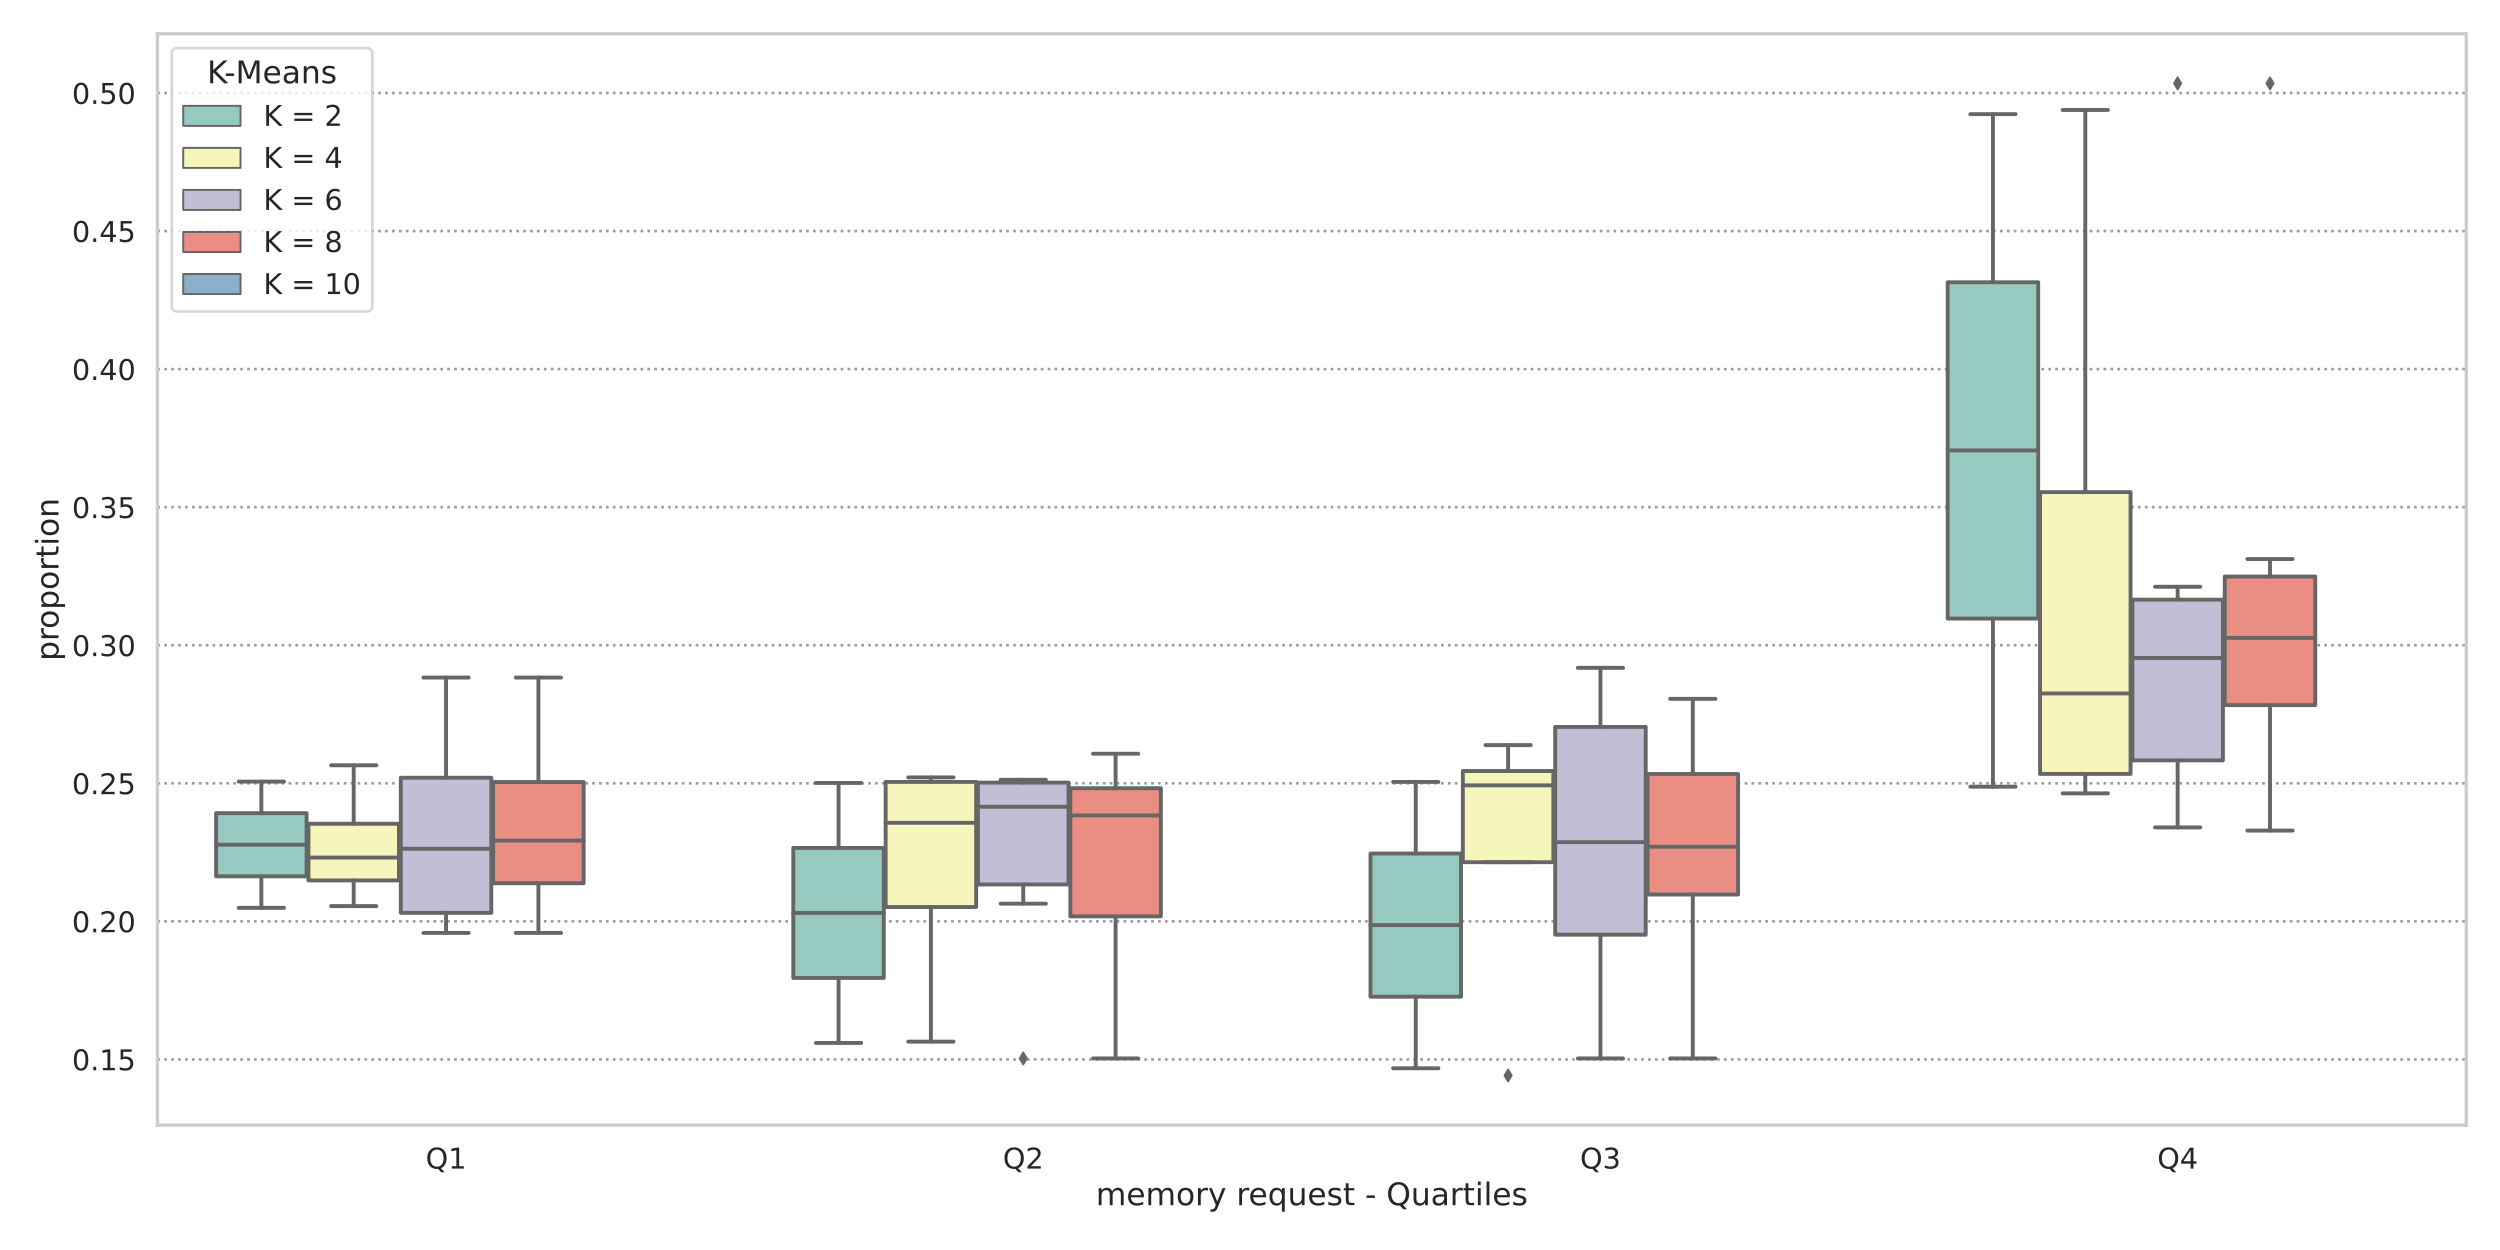 <?xml version="1.0" encoding="utf-8" standalone="no"?>
<!DOCTYPE svg PUBLIC "-//W3C//DTD SVG 1.1//EN"
  "http://www.w3.org/Graphics/SVG/1.1/DTD/svg11.dtd">
<!-- Created with matplotlib (https://matplotlib.org/) -->
<svg height="720pt" version="1.1" viewBox="0 0 1440 720" width="1440pt" xmlns="http://www.w3.org/2000/svg" xmlns:xlink="http://www.w3.org/1999/xlink">
 <defs>
  <style type="text/css">*{stroke-linecap:butt;stroke-linejoin:round;}</style>
 </defs>
 <g id="figure_1">
  <g id="patch_1">
   <path d="M 0 720 
L 1440 720 
L 1440 0 
L 0 0 
z
" style="fill:#ffffff;"/>
  </g>
  <g id="axes_1">
   <g id="patch_2">
    <path d="M 90.69 648.06 
L 1420.56 648.06 
L 1420.56 19.44 
L 90.69 19.44 
z
" style="fill:#ffffff;"/>
   </g>
   <g id="matplotlib.axis_1">
    <g id="xtick_1">
     <g id="text_1">
      <!-- Q1 -->
      <g style="fill:#262626;" transform="translate(245.18 673.097)scale(0.165 -0.165)">
       <defs>
        <path d="M 39.406 66.219 
Q 28.656 66.219 22.328 58.203 
Q 16.016 50.203 16.016 36.375 
Q 16.016 22.609 22.328 14.594 
Q 28.656 6.594 39.406 6.594 
Q 50.141 6.594 56.422 14.594 
Q 62.703 22.609 62.703 36.375 
Q 62.703 50.203 56.422 58.203 
Q 50.141 66.219 39.406 66.219 
z
M 53.219 1.312 
L 66.219 -12.891 
L 54.297 -12.891 
L 43.5 -1.219 
Q 41.891 -1.312 41.031 -1.359 
Q 40.188 -1.422 39.406 -1.422 
Q 24.031 -1.422 14.812 8.859 
Q 5.609 19.141 5.609 36.375 
Q 5.609 53.656 14.812 63.938 
Q 24.031 74.219 39.406 74.219 
Q 54.734 74.219 63.906 63.938 
Q 73.094 53.656 73.094 36.375 
Q 73.094 23.688 67.984 14.641 
Q 62.891 5.609 53.219 1.312 
z
" id="DejaVuSans-81"/>
        <path d="M 12.406 8.297 
L 28.516 8.297 
L 28.516 63.922 
L 10.984 60.406 
L 10.984 69.391 
L 28.422 72.906 
L 38.281 72.906 
L 38.281 8.297 
L 54.391 8.297 
L 54.391 0 
L 12.406 0 
z
" id="DejaVuSans-49"/>
       </defs>
       <use xlink:href="#DejaVuSans-81"/>
       <use x="78.711" xlink:href="#DejaVuSans-49"/>
      </g>
     </g>
    </g>
    <g id="xtick_2">
     <g id="text_2">
      <!-- Q2 -->
      <g style="fill:#262626;" transform="translate(577.648 673.097)scale(0.165 -0.165)">
       <defs>
        <path d="M 19.188 8.297 
L 53.609 8.297 
L 53.609 0 
L 7.328 0 
L 7.328 8.297 
Q 12.938 14.109 22.625 23.891 
Q 32.328 33.688 34.812 36.531 
Q 39.547 41.844 41.422 45.531 
Q 43.312 49.219 43.312 52.781 
Q 43.312 58.594 39.234 62.25 
Q 35.156 65.922 28.609 65.922 
Q 23.969 65.922 18.812 64.312 
Q 13.672 62.703 7.812 59.422 
L 7.812 69.391 
Q 13.766 71.781 18.938 73 
Q 24.125 74.219 28.422 74.219 
Q 39.75 74.219 46.484 68.547 
Q 53.219 62.891 53.219 53.422 
Q 53.219 48.922 51.531 44.891 
Q 49.859 40.875 45.406 35.406 
Q 44.188 33.984 37.641 27.219 
Q 31.109 20.453 19.188 8.297 
z
" id="DejaVuSans-50"/>
       </defs>
       <use xlink:href="#DejaVuSans-81"/>
       <use x="78.711" xlink:href="#DejaVuSans-50"/>
      </g>
     </g>
    </g>
    <g id="xtick_3">
     <g id="text_3">
      <!-- Q3 -->
      <g style="fill:#262626;" transform="translate(910.115 673.097)scale(0.165 -0.165)">
       <defs>
        <path d="M 40.578 39.312 
Q 47.656 37.797 51.625 33 
Q 55.609 28.219 55.609 21.188 
Q 55.609 10.406 48.188 4.484 
Q 40.766 -1.422 27.094 -1.422 
Q 22.516 -1.422 17.656 -0.516 
Q 12.797 0.391 7.625 2.203 
L 7.625 11.719 
Q 11.719 9.328 16.594 8.109 
Q 21.484 6.891 26.812 6.891 
Q 36.078 6.891 40.938 10.547 
Q 45.797 14.203 45.797 21.188 
Q 45.797 27.641 41.281 31.266 
Q 36.766 34.906 28.719 34.906 
L 20.219 34.906 
L 20.219 43.016 
L 29.109 43.016 
Q 36.375 43.016 40.234 45.922 
Q 44.094 48.828 44.094 54.297 
Q 44.094 59.906 40.109 62.906 
Q 36.141 65.922 28.719 65.922 
Q 24.656 65.922 20.016 65.031 
Q 15.375 64.156 9.812 62.312 
L 9.812 71.094 
Q 15.438 72.656 20.344 73.438 
Q 25.25 74.219 29.594 74.219 
Q 40.828 74.219 47.359 69.109 
Q 53.906 64.016 53.906 55.328 
Q 53.906 49.266 50.438 45.094 
Q 46.969 40.922 40.578 39.312 
z
" id="DejaVuSans-51"/>
       </defs>
       <use xlink:href="#DejaVuSans-81"/>
       <use x="78.711" xlink:href="#DejaVuSans-51"/>
      </g>
     </g>
    </g>
    <g id="xtick_4">
     <g id="text_4">
      <!-- Q4 -->
      <g style="fill:#262626;" transform="translate(1242.583 673.097)scale(0.165 -0.165)">
       <defs>
        <path d="M 37.797 64.312 
L 12.891 25.391 
L 37.797 25.391 
z
M 35.203 72.906 
L 47.609 72.906 
L 47.609 25.391 
L 58.016 25.391 
L 58.016 17.188 
L 47.609 17.188 
L 47.609 0 
L 37.797 0 
L 37.797 17.188 
L 4.891 17.188 
L 4.891 26.703 
z
" id="DejaVuSans-52"/>
       </defs>
       <use xlink:href="#DejaVuSans-81"/>
       <use x="78.711" xlink:href="#DejaVuSans-52"/>
      </g>
     </g>
    </g>
    <g id="text_5">
     <!-- memory request - Quartiles -->
     <g style="fill:#262626;" transform="translate(631.227 694.206)scale(0.18 -0.18)">
      <defs>
       <path d="M 52 44.188 
Q 55.375 50.25 60.062 53.125 
Q 64.75 56 71.094 56 
Q 79.641 56 84.281 50.016 
Q 88.922 44.047 88.922 33.016 
L 88.922 0 
L 79.891 0 
L 79.891 32.719 
Q 79.891 40.578 77.094 44.375 
Q 74.312 48.188 68.609 48.188 
Q 61.625 48.188 57.562 43.547 
Q 53.516 38.922 53.516 30.906 
L 53.516 0 
L 44.484 0 
L 44.484 32.719 
Q 44.484 40.625 41.703 44.406 
Q 38.922 48.188 33.109 48.188 
Q 26.219 48.188 22.156 43.531 
Q 18.109 38.875 18.109 30.906 
L 18.109 0 
L 9.078 0 
L 9.078 54.688 
L 18.109 54.688 
L 18.109 46.188 
Q 21.188 51.219 25.484 53.609 
Q 29.781 56 35.688 56 
Q 41.656 56 45.828 52.969 
Q 50 49.953 52 44.188 
z
" id="DejaVuSans-109"/>
       <path d="M 56.203 29.594 
L 56.203 25.203 
L 14.891 25.203 
Q 15.484 15.922 20.484 11.062 
Q 25.484 6.203 34.422 6.203 
Q 39.594 6.203 44.453 7.469 
Q 49.312 8.734 54.109 11.281 
L 54.109 2.781 
Q 49.266 0.734 44.188 -0.344 
Q 39.109 -1.422 33.891 -1.422 
Q 20.797 -1.422 13.156 6.188 
Q 5.516 13.812 5.516 26.812 
Q 5.516 40.234 12.766 48.109 
Q 20.016 56 32.328 56 
Q 43.359 56 49.781 48.891 
Q 56.203 41.797 56.203 29.594 
z
M 47.219 32.234 
Q 47.125 39.594 43.094 43.984 
Q 39.062 48.391 32.422 48.391 
Q 24.906 48.391 20.391 44.141 
Q 15.875 39.891 15.188 32.172 
z
" id="DejaVuSans-101"/>
       <path d="M 30.609 48.391 
Q 23.391 48.391 19.188 42.75 
Q 14.984 37.109 14.984 27.297 
Q 14.984 17.484 19.156 11.844 
Q 23.344 6.203 30.609 6.203 
Q 37.797 6.203 41.984 11.859 
Q 46.188 17.531 46.188 27.297 
Q 46.188 37.016 41.984 42.703 
Q 37.797 48.391 30.609 48.391 
z
M 30.609 56 
Q 42.328 56 49.016 48.375 
Q 55.719 40.766 55.719 27.297 
Q 55.719 13.875 49.016 6.219 
Q 42.328 -1.422 30.609 -1.422 
Q 18.844 -1.422 12.172 6.219 
Q 5.516 13.875 5.516 27.297 
Q 5.516 40.766 12.172 48.375 
Q 18.844 56 30.609 56 
z
" id="DejaVuSans-111"/>
       <path d="M 41.109 46.297 
Q 39.594 47.172 37.812 47.578 
Q 36.031 48 33.891 48 
Q 26.266 48 22.188 43.047 
Q 18.109 38.094 18.109 28.812 
L 18.109 0 
L 9.078 0 
L 9.078 54.688 
L 18.109 54.688 
L 18.109 46.188 
Q 20.953 51.172 25.484 53.578 
Q 30.031 56 36.531 56 
Q 37.453 56 38.578 55.875 
Q 39.703 55.766 41.062 55.516 
z
" id="DejaVuSans-114"/>
       <path d="M 32.172 -5.078 
Q 28.375 -14.844 24.75 -17.812 
Q 21.141 -20.797 15.094 -20.797 
L 7.906 -20.797 
L 7.906 -13.281 
L 13.188 -13.281 
Q 16.891 -13.281 18.938 -11.516 
Q 21 -9.766 23.484 -3.219 
L 25.094 0.875 
L 2.984 54.688 
L 12.5 54.688 
L 29.594 11.922 
L 46.688 54.688 
L 56.203 54.688 
z
" id="DejaVuSans-121"/>
       <path id="DejaVuSans-32"/>
       <path d="M 14.797 27.297 
Q 14.797 17.391 18.875 11.75 
Q 22.953 6.109 30.078 6.109 
Q 37.203 6.109 41.297 11.75 
Q 45.406 17.391 45.406 27.297 
Q 45.406 37.203 41.297 42.844 
Q 37.203 48.484 30.078 48.484 
Q 22.953 48.484 18.875 42.844 
Q 14.797 37.203 14.797 27.297 
z
M 45.406 8.203 
Q 42.578 3.328 38.25 0.953 
Q 33.938 -1.422 27.875 -1.422 
Q 17.969 -1.422 11.734 6.484 
Q 5.516 14.406 5.516 27.297 
Q 5.516 40.188 11.734 48.094 
Q 17.969 56 27.875 56 
Q 33.938 56 38.25 53.625 
Q 42.578 51.266 45.406 46.391 
L 45.406 54.688 
L 54.391 54.688 
L 54.391 -20.797 
L 45.406 -20.797 
z
" id="DejaVuSans-113"/>
       <path d="M 8.5 21.578 
L 8.5 54.688 
L 17.484 54.688 
L 17.484 21.922 
Q 17.484 14.156 20.5 10.266 
Q 23.531 6.391 29.594 6.391 
Q 36.859 6.391 41.078 11.031 
Q 45.312 15.672 45.312 23.688 
L 45.312 54.688 
L 54.297 54.688 
L 54.297 0 
L 45.312 0 
L 45.312 8.406 
Q 42.047 3.422 37.719 1 
Q 33.406 -1.422 27.688 -1.422 
Q 18.266 -1.422 13.375 4.438 
Q 8.5 10.297 8.5 21.578 
z
M 31.109 56 
z
" id="DejaVuSans-117"/>
       <path d="M 44.281 53.078 
L 44.281 44.578 
Q 40.484 46.531 36.375 47.5 
Q 32.281 48.484 27.875 48.484 
Q 21.188 48.484 17.844 46.438 
Q 14.5 44.391 14.5 40.281 
Q 14.5 37.156 16.891 35.375 
Q 19.281 33.594 26.516 31.984 
L 29.594 31.297 
Q 39.156 29.25 43.188 25.516 
Q 47.219 21.781 47.219 15.094 
Q 47.219 7.469 41.188 3.016 
Q 35.156 -1.422 24.609 -1.422 
Q 20.219 -1.422 15.453 -0.562 
Q 10.688 0.297 5.422 2 
L 5.422 11.281 
Q 10.406 8.688 15.234 7.391 
Q 20.062 6.109 24.812 6.109 
Q 31.156 6.109 34.562 8.281 
Q 37.984 10.453 37.984 14.406 
Q 37.984 18.062 35.516 20.016 
Q 33.062 21.969 24.703 23.781 
L 21.578 24.516 
Q 13.234 26.266 9.516 29.906 
Q 5.812 33.547 5.812 39.891 
Q 5.812 47.609 11.281 51.797 
Q 16.75 56 26.812 56 
Q 31.781 56 36.172 55.266 
Q 40.578 54.547 44.281 53.078 
z
" id="DejaVuSans-115"/>
       <path d="M 18.312 70.219 
L 18.312 54.688 
L 36.812 54.688 
L 36.812 47.703 
L 18.312 47.703 
L 18.312 18.016 
Q 18.312 11.328 20.141 9.422 
Q 21.969 7.516 27.594 7.516 
L 36.812 7.516 
L 36.812 0 
L 27.594 0 
Q 17.188 0 13.234 3.875 
Q 9.281 7.766 9.281 18.016 
L 9.281 47.703 
L 2.688 47.703 
L 2.688 54.688 
L 9.281 54.688 
L 9.281 70.219 
z
" id="DejaVuSans-116"/>
       <path d="M 4.891 31.391 
L 31.203 31.391 
L 31.203 23.391 
L 4.891 23.391 
z
" id="DejaVuSans-45"/>
       <path d="M 34.281 27.484 
Q 23.391 27.484 19.188 25 
Q 14.984 22.516 14.984 16.5 
Q 14.984 11.719 18.141 8.906 
Q 21.297 6.109 26.703 6.109 
Q 34.188 6.109 38.703 11.406 
Q 43.219 16.703 43.219 25.484 
L 43.219 27.484 
z
M 52.203 31.203 
L 52.203 0 
L 43.219 0 
L 43.219 8.297 
Q 40.141 3.328 35.547 0.953 
Q 30.953 -1.422 24.312 -1.422 
Q 15.922 -1.422 10.953 3.297 
Q 6 8.016 6 15.922 
Q 6 25.141 12.172 29.828 
Q 18.359 34.516 30.609 34.516 
L 43.219 34.516 
L 43.219 35.406 
Q 43.219 41.609 39.141 45 
Q 35.062 48.391 27.688 48.391 
Q 23 48.391 18.547 47.266 
Q 14.109 46.141 10.016 43.891 
L 10.016 52.203 
Q 14.938 54.109 19.578 55.047 
Q 24.219 56 28.609 56 
Q 40.484 56 46.344 49.844 
Q 52.203 43.703 52.203 31.203 
z
" id="DejaVuSans-97"/>
       <path d="M 9.422 54.688 
L 18.406 54.688 
L 18.406 0 
L 9.422 0 
z
M 9.422 75.984 
L 18.406 75.984 
L 18.406 64.594 
L 9.422 64.594 
z
" id="DejaVuSans-105"/>
       <path d="M 9.422 75.984 
L 18.406 75.984 
L 18.406 0 
L 9.422 0 
z
" id="DejaVuSans-108"/>
      </defs>
      <use xlink:href="#DejaVuSans-109"/>
      <use x="97.412" xlink:href="#DejaVuSans-101"/>
      <use x="158.936" xlink:href="#DejaVuSans-109"/>
      <use x="256.348" xlink:href="#DejaVuSans-111"/>
      <use x="317.529" xlink:href="#DejaVuSans-114"/>
      <use x="358.643" xlink:href="#DejaVuSans-121"/>
      <use x="417.822" xlink:href="#DejaVuSans-32"/>
      <use x="449.609" xlink:href="#DejaVuSans-114"/>
      <use x="488.473" xlink:href="#DejaVuSans-101"/>
      <use x="549.996" xlink:href="#DejaVuSans-113"/>
      <use x="613.473" xlink:href="#DejaVuSans-117"/>
      <use x="676.852" xlink:href="#DejaVuSans-101"/>
      <use x="738.375" xlink:href="#DejaVuSans-115"/>
      <use x="790.475" xlink:href="#DejaVuSans-116"/>
      <use x="829.684" xlink:href="#DejaVuSans-32"/>
      <use x="861.471" xlink:href="#DejaVuSans-45"/>
      <use x="897.555" xlink:href="#DejaVuSans-32"/>
      <use x="929.342" xlink:href="#DejaVuSans-81"/>
      <use x="1008.053" xlink:href="#DejaVuSans-117"/>
      <use x="1071.432" xlink:href="#DejaVuSans-97"/>
      <use x="1132.711" xlink:href="#DejaVuSans-114"/>
      <use x="1173.824" xlink:href="#DejaVuSans-116"/>
      <use x="1213.033" xlink:href="#DejaVuSans-105"/>
      <use x="1240.816" xlink:href="#DejaVuSans-108"/>
      <use x="1268.6" xlink:href="#DejaVuSans-101"/>
      <use x="1330.123" xlink:href="#DejaVuSans-115"/>
     </g>
    </g>
   </g>
   <g id="matplotlib.axis_2">
    <g id="ytick_1">
     <g id="line2d_1">
      <path clip-path="url(#pb879db32f0)" d="M 90.69 610.217 
L 1420.56 610.217 
" style="fill:none;stroke:#999999;stroke-dasharray:1.5,2.475;stroke-dashoffset:0;stroke-width:1.5;"/>
     </g>
     <g id="text_6">
      <!-- 0.15 -->
      <g style="fill:#262626;" transform="translate(41.452 616.486)scale(0.165 -0.165)">
       <defs>
        <path d="M 31.781 66.406 
Q 24.172 66.406 20.328 58.906 
Q 16.5 51.422 16.5 36.375 
Q 16.5 21.391 20.328 13.891 
Q 24.172 6.391 31.781 6.391 
Q 39.453 6.391 43.281 13.891 
Q 47.125 21.391 47.125 36.375 
Q 47.125 51.422 43.281 58.906 
Q 39.453 66.406 31.781 66.406 
z
M 31.781 74.219 
Q 44.047 74.219 50.516 64.516 
Q 56.984 54.828 56.984 36.375 
Q 56.984 17.969 50.516 8.266 
Q 44.047 -1.422 31.781 -1.422 
Q 19.531 -1.422 13.062 8.266 
Q 6.594 17.969 6.594 36.375 
Q 6.594 54.828 13.062 64.516 
Q 19.531 74.219 31.781 74.219 
z
" id="DejaVuSans-48"/>
        <path d="M 10.688 12.406 
L 21 12.406 
L 21 0 
L 10.688 0 
z
" id="DejaVuSans-46"/>
        <path d="M 10.797 72.906 
L 49.516 72.906 
L 49.516 64.594 
L 19.828 64.594 
L 19.828 46.734 
Q 21.969 47.469 24.109 47.828 
Q 26.266 48.188 28.422 48.188 
Q 40.625 48.188 47.75 41.5 
Q 54.891 34.812 54.891 23.391 
Q 54.891 11.625 47.562 5.094 
Q 40.234 -1.422 26.906 -1.422 
Q 22.312 -1.422 17.547 -0.641 
Q 12.797 0.141 7.719 1.703 
L 7.719 11.625 
Q 12.109 9.234 16.797 8.062 
Q 21.484 6.891 26.703 6.891 
Q 35.156 6.891 40.078 11.328 
Q 45.016 15.766 45.016 23.391 
Q 45.016 31 40.078 35.438 
Q 35.156 39.891 26.703 39.891 
Q 22.75 39.891 18.812 39.016 
Q 14.891 38.141 10.797 36.281 
z
" id="DejaVuSans-53"/>
       </defs>
       <use xlink:href="#DejaVuSans-48"/>
       <use x="63.623" xlink:href="#DejaVuSans-46"/>
       <use x="95.41" xlink:href="#DejaVuSans-49"/>
       <use x="159.033" xlink:href="#DejaVuSans-53"/>
      </g>
     </g>
    </g>
    <g id="ytick_2">
     <g id="line2d_2">
      <path clip-path="url(#pb879db32f0)" d="M 90.69 530.697 
L 1420.56 530.697 
" style="fill:none;stroke:#999999;stroke-dasharray:1.5,2.475;stroke-dashoffset:0;stroke-width:1.5;"/>
     </g>
     <g id="text_7">
      <!-- 0.20 -->
      <g style="fill:#262626;" transform="translate(41.452 536.965)scale(0.165 -0.165)">
       <use xlink:href="#DejaVuSans-48"/>
       <use x="63.623" xlink:href="#DejaVuSans-46"/>
       <use x="95.41" xlink:href="#DejaVuSans-50"/>
       <use x="159.033" xlink:href="#DejaVuSans-48"/>
      </g>
     </g>
    </g>
    <g id="ytick_3">
     <g id="line2d_3">
      <path clip-path="url(#pb879db32f0)" d="M 90.69 451.176 
L 1420.56 451.176 
" style="fill:none;stroke:#999999;stroke-dasharray:1.5,2.475;stroke-dashoffset:0;stroke-width:1.5;"/>
     </g>
     <g id="text_8">
      <!-- 0.25 -->
      <g style="fill:#262626;" transform="translate(41.452 457.445)scale(0.165 -0.165)">
       <use xlink:href="#DejaVuSans-48"/>
       <use x="63.623" xlink:href="#DejaVuSans-46"/>
       <use x="95.41" xlink:href="#DejaVuSans-50"/>
       <use x="159.033" xlink:href="#DejaVuSans-53"/>
      </g>
     </g>
    </g>
    <g id="ytick_4">
     <g id="line2d_4">
      <path clip-path="url(#pb879db32f0)" d="M 90.69 371.656 
L 1420.56 371.656 
" style="fill:none;stroke:#999999;stroke-dasharray:1.5,2.475;stroke-dashoffset:0;stroke-width:1.5;"/>
     </g>
     <g id="text_9">
      <!-- 0.30 -->
      <g style="fill:#262626;" transform="translate(41.452 377.925)scale(0.165 -0.165)">
       <use xlink:href="#DejaVuSans-48"/>
       <use x="63.623" xlink:href="#DejaVuSans-46"/>
       <use x="95.41" xlink:href="#DejaVuSans-51"/>
       <use x="159.033" xlink:href="#DejaVuSans-48"/>
      </g>
     </g>
    </g>
    <g id="ytick_5">
     <g id="line2d_5">
      <path clip-path="url(#pb879db32f0)" d="M 90.69 292.136 
L 1420.56 292.136 
" style="fill:none;stroke:#999999;stroke-dasharray:1.5,2.475;stroke-dashoffset:0;stroke-width:1.5;"/>
     </g>
     <g id="text_10">
      <!-- 0.35 -->
      <g style="fill:#262626;" transform="translate(41.452 298.404)scale(0.165 -0.165)">
       <use xlink:href="#DejaVuSans-48"/>
       <use x="63.623" xlink:href="#DejaVuSans-46"/>
       <use x="95.41" xlink:href="#DejaVuSans-51"/>
       <use x="159.033" xlink:href="#DejaVuSans-53"/>
      </g>
     </g>
    </g>
    <g id="ytick_6">
     <g id="line2d_6">
      <path clip-path="url(#pb879db32f0)" d="M 90.69 212.615 
L 1420.56 212.615 
" style="fill:none;stroke:#999999;stroke-dasharray:1.5,2.475;stroke-dashoffset:0;stroke-width:1.5;"/>
     </g>
     <g id="text_11">
      <!-- 0.40 -->
      <g style="fill:#262626;" transform="translate(41.452 218.884)scale(0.165 -0.165)">
       <use xlink:href="#DejaVuSans-48"/>
       <use x="63.623" xlink:href="#DejaVuSans-46"/>
       <use x="95.41" xlink:href="#DejaVuSans-52"/>
       <use x="159.033" xlink:href="#DejaVuSans-48"/>
      </g>
     </g>
    </g>
    <g id="ytick_7">
     <g id="line2d_7">
      <path clip-path="url(#pb879db32f0)" d="M 90.69 133.095 
L 1420.56 133.095 
" style="fill:none;stroke:#999999;stroke-dasharray:1.5,2.475;stroke-dashoffset:0;stroke-width:1.5;"/>
     </g>
     <g id="text_12">
      <!-- 0.45 -->
      <g style="fill:#262626;" transform="translate(41.452 139.364)scale(0.165 -0.165)">
       <use xlink:href="#DejaVuSans-48"/>
       <use x="63.623" xlink:href="#DejaVuSans-46"/>
       <use x="95.41" xlink:href="#DejaVuSans-52"/>
       <use x="159.033" xlink:href="#DejaVuSans-53"/>
      </g>
     </g>
    </g>
    <g id="ytick_8">
     <g id="line2d_8">
      <path clip-path="url(#pb879db32f0)" d="M 90.69 53.575 
L 1420.56 53.575 
" style="fill:none;stroke:#999999;stroke-dasharray:1.5,2.475;stroke-dashoffset:0;stroke-width:1.5;"/>
     </g>
     <g id="text_13">
      <!-- 0.50 -->
      <g style="fill:#262626;" transform="translate(41.452 59.843)scale(0.165 -0.165)">
       <use xlink:href="#DejaVuSans-48"/>
       <use x="63.623" xlink:href="#DejaVuSans-46"/>
       <use x="95.41" xlink:href="#DejaVuSans-53"/>
       <use x="159.033" xlink:href="#DejaVuSans-48"/>
      </g>
     </g>
    </g>
    <g id="text_14">
     <!-- proportion -->
     <g style="fill:#262626;" transform="translate(33.708 380.627)rotate(-90)scale(0.18 -0.18)">
      <defs>
       <path d="M 18.109 8.203 
L 18.109 -20.797 
L 9.078 -20.797 
L 9.078 54.688 
L 18.109 54.688 
L 18.109 46.391 
Q 20.953 51.266 25.266 53.625 
Q 29.594 56 35.594 56 
Q 45.562 56 51.781 48.094 
Q 58.016 40.188 58.016 27.297 
Q 58.016 14.406 51.781 6.484 
Q 45.562 -1.422 35.594 -1.422 
Q 29.594 -1.422 25.266 0.953 
Q 20.953 3.328 18.109 8.203 
z
M 48.688 27.297 
Q 48.688 37.203 44.609 42.844 
Q 40.531 48.484 33.406 48.484 
Q 26.266 48.484 22.188 42.844 
Q 18.109 37.203 18.109 27.297 
Q 18.109 17.391 22.188 11.75 
Q 26.266 6.109 33.406 6.109 
Q 40.531 6.109 44.609 11.75 
Q 48.688 17.391 48.688 27.297 
z
" id="DejaVuSans-112"/>
       <path d="M 54.891 33.016 
L 54.891 0 
L 45.906 0 
L 45.906 32.719 
Q 45.906 40.484 42.875 44.328 
Q 39.844 48.188 33.797 48.188 
Q 26.516 48.188 22.312 43.547 
Q 18.109 38.922 18.109 30.906 
L 18.109 0 
L 9.078 0 
L 9.078 54.688 
L 18.109 54.688 
L 18.109 46.188 
Q 21.344 51.125 25.703 53.562 
Q 30.078 56 35.797 56 
Q 45.219 56 50.047 50.172 
Q 54.891 44.344 54.891 33.016 
z
" id="DejaVuSans-110"/>
      </defs>
      <use xlink:href="#DejaVuSans-112"/>
      <use x="63.477" xlink:href="#DejaVuSans-114"/>
      <use x="102.34" xlink:href="#DejaVuSans-111"/>
      <use x="163.521" xlink:href="#DejaVuSans-112"/>
      <use x="226.998" xlink:href="#DejaVuSans-111"/>
      <use x="288.18" xlink:href="#DejaVuSans-114"/>
      <use x="329.293" xlink:href="#DejaVuSans-116"/>
      <use x="368.502" xlink:href="#DejaVuSans-105"/>
      <use x="396.285" xlink:href="#DejaVuSans-111"/>
      <use x="457.467" xlink:href="#DejaVuSans-110"/>
     </g>
    </g>
   </g>
   <g id="patch_3">
    <path clip-path="url(#pb879db32f0)" d="M 124.469 504.737 
L 176.6 504.737 
L 176.6 468.382 
L 124.469 468.382 
L 124.469 504.737 
z
" style="fill:#96cac1;stroke:#666666;stroke-linejoin:miter;stroke-width:2.25;"/>
   </g>
   <g id="patch_4">
    <path clip-path="url(#pb879db32f0)" d="M 177.663 507.119 
L 229.794 507.119 
L 229.794 474.482 
L 177.663 474.482 
L 177.663 507.119 
z
" style="fill:#f6f6bc;stroke:#666666;stroke-linejoin:miter;stroke-width:2.25;"/>
   </g>
   <g id="patch_5">
    <path clip-path="url(#pb879db32f0)" d="M 230.858 525.797 
L 282.989 525.797 
L 282.989 447.976 
L 230.858 447.976 
L 230.858 525.797 
z
" style="fill:#c1bed6;stroke:#666666;stroke-linejoin:miter;stroke-width:2.25;"/>
   </g>
   <g id="patch_6">
    <path clip-path="url(#pb879db32f0)" d="M 284.053 508.752 
L 336.184 508.752 
L 336.184 450.444 
L 284.053 450.444 
L 284.053 508.752 
z
" style="fill:#ea8e83;stroke:#666666;stroke-linejoin:miter;stroke-width:2.25;"/>
   </g>
   <g id="patch_7">
    <path clip-path="url(#pb879db32f0)" d="M 456.936 563.292 
L 509.067 563.292 
L 509.067 488.409 
L 456.936 488.409 
L 456.936 563.292 
z
" style="fill:#96cac1;stroke:#666666;stroke-linejoin:miter;stroke-width:2.25;"/>
   </g>
   <g id="patch_8">
    <path clip-path="url(#pb879db32f0)" d="M 510.131 522.441 
L 562.262 522.441 
L 562.262 450.39 
L 510.131 450.39 
L 510.131 522.441 
z
" style="fill:#f6f6bc;stroke:#666666;stroke-linejoin:miter;stroke-width:2.25;"/>
   </g>
   <g id="patch_9">
    <path clip-path="url(#pb879db32f0)" d="M 563.326 509.444 
L 615.457 509.444 
L 615.457 450.775 
L 563.326 450.775 
L 563.326 509.444 
z
" style="fill:#c1bed6;stroke:#666666;stroke-linejoin:miter;stroke-width:2.25;"/>
   </g>
   <g id="patch_10">
    <path clip-path="url(#pb879db32f0)" d="M 616.521 527.821 
L 668.652 527.821 
L 668.652 454.017 
L 616.521 454.017 
L 616.521 527.821 
z
" style="fill:#ea8e83;stroke:#666666;stroke-linejoin:miter;stroke-width:2.25;"/>
   </g>
   <g id="patch_11">
    <path clip-path="url(#pb879db32f0)" d="M 789.404 574.093 
L 841.535 574.093 
L 841.535 491.632 
L 789.404 491.632 
L 789.404 574.093 
z
" style="fill:#96cac1;stroke:#666666;stroke-linejoin:miter;stroke-width:2.25;"/>
   </g>
   <g id="patch_12">
    <path clip-path="url(#pb879db32f0)" d="M 842.598 496.621 
L 894.729 496.621 
L 894.729 444.107 
L 842.598 444.107 
L 842.598 496.621 
z
" style="fill:#f6f6bc;stroke:#666666;stroke-linejoin:miter;stroke-width:2.25;"/>
   </g>
   <g id="patch_13">
    <path clip-path="url(#pb879db32f0)" d="M 895.793 538.391 
L 947.924 538.391 
L 947.924 418.71 
L 895.793 418.71 
L 895.793 538.391 
z
" style="fill:#c1bed6;stroke:#666666;stroke-linejoin:miter;stroke-width:2.25;"/>
   </g>
   <g id="patch_14">
    <path clip-path="url(#pb879db32f0)" d="M 948.988 515.242 
L 1001.119 515.242 
L 1001.119 445.823 
L 948.988 445.823 
L 948.988 515.242 
z
" style="fill:#ea8e83;stroke:#666666;stroke-linejoin:miter;stroke-width:2.25;"/>
   </g>
   <g id="patch_15">
    <path clip-path="url(#pb879db32f0)" d="M 1121.871 356.284 
L 1174.002 356.284 
L 1174.002 162.584 
L 1121.871 162.584 
L 1121.871 356.284 
z
" style="fill:#96cac1;stroke:#666666;stroke-linejoin:miter;stroke-width:2.25;"/>
   </g>
   <g id="patch_16">
    <path clip-path="url(#pb879db32f0)" d="M 1175.066 445.77 
L 1227.197 445.77 
L 1227.197 283.464 
L 1175.066 283.464 
L 1175.066 445.77 
z
" style="fill:#f6f6bc;stroke:#666666;stroke-linejoin:miter;stroke-width:2.25;"/>
   </g>
   <g id="patch_17">
    <path clip-path="url(#pb879db32f0)" d="M 1228.261 437.982 
L 1280.392 437.982 
L 1280.392 345.413 
L 1228.261 345.413 
L 1228.261 437.982 
z
" style="fill:#c1bed6;stroke:#666666;stroke-linejoin:miter;stroke-width:2.25;"/>
   </g>
   <g id="patch_18">
    <path clip-path="url(#pb879db32f0)" d="M 1281.456 406.15 
L 1333.587 406.15 
L 1333.587 332.109 
L 1281.456 332.109 
L 1281.456 406.15 
z
" style="fill:#ea8e83;stroke:#666666;stroke-linejoin:miter;stroke-width:2.25;"/>
   </g>
   <g id="patch_19">
    <path clip-path="url(#pb879db32f0)" d="M 256.924 848.778 
L 256.924 848.778 
L 256.924 848.778 
L 256.924 848.778 
z
" style="fill:#96cac1;stroke:#666666;stroke-linejoin:miter;stroke-width:1.125;"/>
   </g>
   <g id="patch_20">
    <path clip-path="url(#pb879db32f0)" d="M 256.924 848.778 
L 256.924 848.778 
L 256.924 848.778 
L 256.924 848.778 
z
" style="fill:#f6f6bc;stroke:#666666;stroke-linejoin:miter;stroke-width:1.125;"/>
   </g>
   <g id="patch_21">
    <path clip-path="url(#pb879db32f0)" d="M 256.924 848.778 
L 256.924 848.778 
L 256.924 848.778 
L 256.924 848.778 
z
" style="fill:#c1bed6;stroke:#666666;stroke-linejoin:miter;stroke-width:1.125;"/>
   </g>
   <g id="patch_22">
    <path clip-path="url(#pb879db32f0)" d="M 256.924 848.778 
L 256.924 848.778 
L 256.924 848.778 
L 256.924 848.778 
z
" style="fill:#ea8e83;stroke:#666666;stroke-linejoin:miter;stroke-width:1.125;"/>
   </g>
   <g id="patch_23">
    <path clip-path="url(#pb879db32f0)" d="M 256.924 848.778 
L 256.924 848.778 
L 256.924 848.778 
L 256.924 848.778 
z
" style="fill:#8aafc9;stroke:#666666;stroke-linejoin:miter;stroke-width:1.125;"/>
   </g>
   <g id="line2d_9">
    <path clip-path="url(#pb879db32f0)" d="M 150.534 504.737 
L 150.534 522.915 
" style="fill:none;stroke:#666666;stroke-linecap:round;stroke-width:2.25;"/>
   </g>
   <g id="line2d_10">
    <path clip-path="url(#pb879db32f0)" d="M 150.534 468.382 
L 150.534 450.204 
" style="fill:none;stroke:#666666;stroke-linecap:round;stroke-width:2.25;"/>
   </g>
   <g id="line2d_11">
    <path clip-path="url(#pb879db32f0)" d="M 137.501 522.915 
L 163.567 522.915 
" style="fill:none;stroke:#666666;stroke-linecap:round;stroke-width:2.25;"/>
   </g>
   <g id="line2d_12">
    <path clip-path="url(#pb879db32f0)" d="M 137.501 450.204 
L 163.567 450.204 
" style="fill:none;stroke:#666666;stroke-linecap:round;stroke-width:2.25;"/>
   </g>
   <g id="line2d_13"/>
   <g id="line2d_14">
    <path clip-path="url(#pb879db32f0)" d="M 203.729 507.119 
L 203.729 521.915 
" style="fill:none;stroke:#666666;stroke-linecap:round;stroke-width:2.25;"/>
   </g>
   <g id="line2d_15">
    <path clip-path="url(#pb879db32f0)" d="M 203.729 474.482 
L 203.729 440.81 
" style="fill:none;stroke:#666666;stroke-linecap:round;stroke-width:2.25;"/>
   </g>
   <g id="line2d_16">
    <path clip-path="url(#pb879db32f0)" d="M 190.696 521.915 
L 216.762 521.915 
" style="fill:none;stroke:#666666;stroke-linecap:round;stroke-width:2.25;"/>
   </g>
   <g id="line2d_17">
    <path clip-path="url(#pb879db32f0)" d="M 190.696 440.81 
L 216.762 440.81 
" style="fill:none;stroke:#666666;stroke-linecap:round;stroke-width:2.25;"/>
   </g>
   <g id="line2d_18"/>
   <g id="line2d_19">
    <path clip-path="url(#pb879db32f0)" d="M 256.924 525.797 
L 256.924 537.37 
" style="fill:none;stroke:#666666;stroke-linecap:round;stroke-width:2.25;"/>
   </g>
   <g id="line2d_20">
    <path clip-path="url(#pb879db32f0)" d="M 256.924 447.976 
L 256.924 390.282 
" style="fill:none;stroke:#666666;stroke-linecap:round;stroke-width:2.25;"/>
   </g>
   <g id="line2d_21">
    <path clip-path="url(#pb879db32f0)" d="M 243.891 537.37 
L 269.956 537.37 
" style="fill:none;stroke:#666666;stroke-linecap:round;stroke-width:2.25;"/>
   </g>
   <g id="line2d_22">
    <path clip-path="url(#pb879db32f0)" d="M 243.891 390.282 
L 269.956 390.282 
" style="fill:none;stroke:#666666;stroke-linecap:round;stroke-width:2.25;"/>
   </g>
   <g id="line2d_23"/>
   <g id="line2d_24">
    <path clip-path="url(#pb879db32f0)" d="M 310.119 508.752 
L 310.119 537.37 
" style="fill:none;stroke:#666666;stroke-linecap:round;stroke-width:2.25;"/>
   </g>
   <g id="line2d_25">
    <path clip-path="url(#pb879db32f0)" d="M 310.119 450.444 
L 310.119 390.282 
" style="fill:none;stroke:#666666;stroke-linecap:round;stroke-width:2.25;"/>
   </g>
   <g id="line2d_26">
    <path clip-path="url(#pb879db32f0)" d="M 297.086 537.37 
L 323.151 537.37 
" style="fill:none;stroke:#666666;stroke-linecap:round;stroke-width:2.25;"/>
   </g>
   <g id="line2d_27">
    <path clip-path="url(#pb879db32f0)" d="M 297.086 390.282 
L 323.151 390.282 
" style="fill:none;stroke:#666666;stroke-linecap:round;stroke-width:2.25;"/>
   </g>
   <g id="line2d_28"/>
   <g id="line2d_29">
    <path clip-path="url(#pb879db32f0)" d="M 483.002 563.292 
L 483.002 600.733 
" style="fill:none;stroke:#666666;stroke-linecap:round;stroke-width:2.25;"/>
   </g>
   <g id="line2d_30">
    <path clip-path="url(#pb879db32f0)" d="M 483.002 488.409 
L 483.002 450.967 
" style="fill:none;stroke:#666666;stroke-linecap:round;stroke-width:2.25;"/>
   </g>
   <g id="line2d_31">
    <path clip-path="url(#pb879db32f0)" d="M 469.969 600.733 
L 496.034 600.733 
" style="fill:none;stroke:#666666;stroke-linecap:round;stroke-width:2.25;"/>
   </g>
   <g id="line2d_32">
    <path clip-path="url(#pb879db32f0)" d="M 469.969 450.967 
L 496.034 450.967 
" style="fill:none;stroke:#666666;stroke-linecap:round;stroke-width:2.25;"/>
   </g>
   <g id="line2d_33"/>
   <g id="line2d_34">
    <path clip-path="url(#pb879db32f0)" d="M 536.196 522.441 
L 536.196 599.972 
" style="fill:none;stroke:#666666;stroke-linecap:round;stroke-width:2.25;"/>
   </g>
   <g id="line2d_35">
    <path clip-path="url(#pb879db32f0)" d="M 536.196 450.39 
L 536.196 447.776 
" style="fill:none;stroke:#666666;stroke-linecap:round;stroke-width:2.25;"/>
   </g>
   <g id="line2d_36">
    <path clip-path="url(#pb879db32f0)" d="M 523.164 599.972 
L 549.229 599.972 
" style="fill:none;stroke:#666666;stroke-linecap:round;stroke-width:2.25;"/>
   </g>
   <g id="line2d_37">
    <path clip-path="url(#pb879db32f0)" d="M 523.164 447.776 
L 549.229 447.776 
" style="fill:none;stroke:#666666;stroke-linecap:round;stroke-width:2.25;"/>
   </g>
   <g id="line2d_38"/>
   <g id="line2d_39">
    <path clip-path="url(#pb879db32f0)" d="M 589.391 509.444 
L 589.391 520.509 
" style="fill:none;stroke:#666666;stroke-linecap:round;stroke-width:2.25;"/>
   </g>
   <g id="line2d_40">
    <path clip-path="url(#pb879db32f0)" d="M 589.391 450.775 
L 589.391 449.123 
" style="fill:none;stroke:#666666;stroke-linecap:round;stroke-width:2.25;"/>
   </g>
   <g id="line2d_41">
    <path clip-path="url(#pb879db32f0)" d="M 576.359 520.509 
L 602.424 520.509 
" style="fill:none;stroke:#666666;stroke-linecap:round;stroke-width:2.25;"/>
   </g>
   <g id="line2d_42">
    <path clip-path="url(#pb879db32f0)" d="M 576.359 449.123 
L 602.424 449.123 
" style="fill:none;stroke:#666666;stroke-linecap:round;stroke-width:2.25;"/>
   </g>
   <g id="line2d_43">
    <defs>
     <path d="M -0 3.536 
L 2.121 0 
L -0 -3.536 
L -2.121 -0 
z
" id="me9bc117ebe" style="stroke:#666666;stroke-linejoin:miter;"/>
    </defs>
    <g clip-path="url(#pb879db32f0)">
     <use style="fill:#666666;stroke:#666666;stroke-linejoin:miter;" x="589.391" xlink:href="#me9bc117ebe" y="609.661"/>
    </g>
   </g>
   <g id="line2d_44">
    <path clip-path="url(#pb879db32f0)" d="M 642.586 527.821 
L 642.586 609.661 
" style="fill:none;stroke:#666666;stroke-linecap:round;stroke-width:2.25;"/>
   </g>
   <g id="line2d_45">
    <path clip-path="url(#pb879db32f0)" d="M 642.586 454.017 
L 642.586 434.157 
" style="fill:none;stroke:#666666;stroke-linecap:round;stroke-width:2.25;"/>
   </g>
   <g id="line2d_46">
    <path clip-path="url(#pb879db32f0)" d="M 629.553 609.661 
L 655.619 609.661 
" style="fill:none;stroke:#666666;stroke-linecap:round;stroke-width:2.25;"/>
   </g>
   <g id="line2d_47">
    <path clip-path="url(#pb879db32f0)" d="M 629.553 434.157 
L 655.619 434.157 
" style="fill:none;stroke:#666666;stroke-linecap:round;stroke-width:2.25;"/>
   </g>
   <g id="line2d_48"/>
   <g id="line2d_49">
    <path clip-path="url(#pb879db32f0)" d="M 815.469 574.093 
L 815.469 615.324 
" style="fill:none;stroke:#666666;stroke-linecap:round;stroke-width:2.25;"/>
   </g>
   <g id="line2d_50">
    <path clip-path="url(#pb879db32f0)" d="M 815.469 491.632 
L 815.469 450.401 
" style="fill:none;stroke:#666666;stroke-linecap:round;stroke-width:2.25;"/>
   </g>
   <g id="line2d_51">
    <path clip-path="url(#pb879db32f0)" d="M 802.436 615.324 
L 828.502 615.324 
" style="fill:none;stroke:#666666;stroke-linecap:round;stroke-width:2.25;"/>
   </g>
   <g id="line2d_52">
    <path clip-path="url(#pb879db32f0)" d="M 802.436 450.401 
L 828.502 450.401 
" style="fill:none;stroke:#666666;stroke-linecap:round;stroke-width:2.25;"/>
   </g>
   <g id="line2d_53"/>
   <g id="line2d_54">
    <path clip-path="url(#pb879db32f0)" d="M 868.664 496.621 
L 868.664 496.621 
" style="fill:none;stroke:#666666;stroke-linecap:round;stroke-width:2.25;"/>
   </g>
   <g id="line2d_55">
    <path clip-path="url(#pb879db32f0)" d="M 868.664 444.107 
L 868.664 429.186 
" style="fill:none;stroke:#666666;stroke-linecap:round;stroke-width:2.25;"/>
   </g>
   <g id="line2d_56">
    <path clip-path="url(#pb879db32f0)" d="M 855.631 496.621 
L 881.697 496.621 
" style="fill:none;stroke:#666666;stroke-linecap:round;stroke-width:2.25;"/>
   </g>
   <g id="line2d_57">
    <path clip-path="url(#pb879db32f0)" d="M 855.631 429.186 
L 881.697 429.186 
" style="fill:none;stroke:#666666;stroke-linecap:round;stroke-width:2.25;"/>
   </g>
   <g id="line2d_58">
    <g clip-path="url(#pb879db32f0)">
     <use style="fill:#666666;stroke:#666666;stroke-linejoin:miter;" x="868.664" xlink:href="#me9bc117ebe" y="619.486"/>
    </g>
   </g>
   <g id="line2d_59">
    <path clip-path="url(#pb879db32f0)" d="M 921.859 538.391 
L 921.859 609.661 
" style="fill:none;stroke:#666666;stroke-linecap:round;stroke-width:2.25;"/>
   </g>
   <g id="line2d_60">
    <path clip-path="url(#pb879db32f0)" d="M 921.859 418.71 
L 921.859 384.674 
" style="fill:none;stroke:#666666;stroke-linecap:round;stroke-width:2.25;"/>
   </g>
   <g id="line2d_61">
    <path clip-path="url(#pb879db32f0)" d="M 908.826 609.661 
L 934.891 609.661 
" style="fill:none;stroke:#666666;stroke-linecap:round;stroke-width:2.25;"/>
   </g>
   <g id="line2d_62">
    <path clip-path="url(#pb879db32f0)" d="M 908.826 384.674 
L 934.891 384.674 
" style="fill:none;stroke:#666666;stroke-linecap:round;stroke-width:2.25;"/>
   </g>
   <g id="line2d_63"/>
   <g id="line2d_64">
    <path clip-path="url(#pb879db32f0)" d="M 975.054 515.242 
L 975.054 609.661 
" style="fill:none;stroke:#666666;stroke-linecap:round;stroke-width:2.25;"/>
   </g>
   <g id="line2d_65">
    <path clip-path="url(#pb879db32f0)" d="M 975.054 445.823 
L 975.054 402.535 
" style="fill:none;stroke:#666666;stroke-linecap:round;stroke-width:2.25;"/>
   </g>
   <g id="line2d_66">
    <path clip-path="url(#pb879db32f0)" d="M 962.021 609.661 
L 988.086 609.661 
" style="fill:none;stroke:#666666;stroke-linecap:round;stroke-width:2.25;"/>
   </g>
   <g id="line2d_67">
    <path clip-path="url(#pb879db32f0)" d="M 962.021 402.535 
L 988.086 402.535 
" style="fill:none;stroke:#666666;stroke-linecap:round;stroke-width:2.25;"/>
   </g>
   <g id="line2d_68"/>
   <g id="line2d_69">
    <path clip-path="url(#pb879db32f0)" d="M 1147.937 356.284 
L 1147.937 453.134 
" style="fill:none;stroke:#666666;stroke-linecap:round;stroke-width:2.25;"/>
   </g>
   <g id="line2d_70">
    <path clip-path="url(#pb879db32f0)" d="M 1147.937 162.584 
L 1147.937 65.734 
" style="fill:none;stroke:#666666;stroke-linecap:round;stroke-width:2.25;"/>
   </g>
   <g id="line2d_71">
    <path clip-path="url(#pb879db32f0)" d="M 1134.904 453.134 
L 1160.969 453.134 
" style="fill:none;stroke:#666666;stroke-linecap:round;stroke-width:2.25;"/>
   </g>
   <g id="line2d_72">
    <path clip-path="url(#pb879db32f0)" d="M 1134.904 65.734 
L 1160.969 65.734 
" style="fill:none;stroke:#666666;stroke-linecap:round;stroke-width:2.25;"/>
   </g>
   <g id="line2d_73"/>
   <g id="line2d_74">
    <path clip-path="url(#pb879db32f0)" d="M 1201.131 445.77 
L 1201.131 456.968 
" style="fill:none;stroke:#666666;stroke-linecap:round;stroke-width:2.25;"/>
   </g>
   <g id="line2d_75">
    <path clip-path="url(#pb879db32f0)" d="M 1201.131 283.464 
L 1201.131 63.332 
" style="fill:none;stroke:#666666;stroke-linecap:round;stroke-width:2.25;"/>
   </g>
   <g id="line2d_76">
    <path clip-path="url(#pb879db32f0)" d="M 1188.099 456.968 
L 1214.164 456.968 
" style="fill:none;stroke:#666666;stroke-linecap:round;stroke-width:2.25;"/>
   </g>
   <g id="line2d_77">
    <path clip-path="url(#pb879db32f0)" d="M 1188.099 63.332 
L 1214.164 63.332 
" style="fill:none;stroke:#666666;stroke-linecap:round;stroke-width:2.25;"/>
   </g>
   <g id="line2d_78"/>
   <g id="line2d_79">
    <path clip-path="url(#pb879db32f0)" d="M 1254.326 437.982 
L 1254.326 476.604 
" style="fill:none;stroke:#666666;stroke-linecap:round;stroke-width:2.25;"/>
   </g>
   <g id="line2d_80">
    <path clip-path="url(#pb879db32f0)" d="M 1254.326 345.413 
L 1254.326 337.986 
" style="fill:none;stroke:#666666;stroke-linecap:round;stroke-width:2.25;"/>
   </g>
   <g id="line2d_81">
    <path clip-path="url(#pb879db32f0)" d="M 1241.294 476.604 
L 1267.359 476.604 
" style="fill:none;stroke:#666666;stroke-linecap:round;stroke-width:2.25;"/>
   </g>
   <g id="line2d_82">
    <path clip-path="url(#pb879db32f0)" d="M 1241.294 337.986 
L 1267.359 337.986 
" style="fill:none;stroke:#666666;stroke-linecap:round;stroke-width:2.25;"/>
   </g>
   <g id="line2d_83">
    <g clip-path="url(#pb879db32f0)">
     <use style="fill:#666666;stroke:#666666;stroke-linejoin:miter;" x="1254.326" xlink:href="#me9bc117ebe" y="48.014"/>
    </g>
   </g>
   <g id="line2d_84">
    <path clip-path="url(#pb879db32f0)" d="M 1307.521 406.15 
L 1307.521 478.414 
" style="fill:none;stroke:#666666;stroke-linecap:round;stroke-width:2.25;"/>
   </g>
   <g id="line2d_85">
    <path clip-path="url(#pb879db32f0)" d="M 1307.521 332.109 
L 1307.521 322.019 
" style="fill:none;stroke:#666666;stroke-linecap:round;stroke-width:2.25;"/>
   </g>
   <g id="line2d_86">
    <path clip-path="url(#pb879db32f0)" d="M 1294.488 478.414 
L 1320.554 478.414 
" style="fill:none;stroke:#666666;stroke-linecap:round;stroke-width:2.25;"/>
   </g>
   <g id="line2d_87">
    <path clip-path="url(#pb879db32f0)" d="M 1294.488 322.019 
L 1320.554 322.019 
" style="fill:none;stroke:#666666;stroke-linecap:round;stroke-width:2.25;"/>
   </g>
   <g id="line2d_88">
    <g clip-path="url(#pb879db32f0)">
     <use style="fill:#666666;stroke:#666666;stroke-linejoin:miter;" x="1307.521" xlink:href="#me9bc117ebe" y="48.014"/>
    </g>
   </g>
   <g id="line2d_89">
    <path clip-path="url(#pb879db32f0)" d="M 124.469 486.559 
L 176.6 486.559 
" style="fill:none;stroke:#666666;stroke-linecap:round;stroke-width:2.25;"/>
   </g>
   <g id="line2d_90">
    <path clip-path="url(#pb879db32f0)" d="M 177.663 493.946 
L 229.794 493.946 
" style="fill:none;stroke:#666666;stroke-linecap:round;stroke-width:2.25;"/>
   </g>
   <g id="line2d_91">
    <path clip-path="url(#pb879db32f0)" d="M 230.858 488.893 
L 282.989 488.893 
" style="fill:none;stroke:#666666;stroke-linecap:round;stroke-width:2.25;"/>
   </g>
   <g id="line2d_92">
    <path clip-path="url(#pb879db32f0)" d="M 284.053 484.159 
L 336.184 484.159 
" style="fill:none;stroke:#666666;stroke-linecap:round;stroke-width:2.25;"/>
   </g>
   <g id="line2d_93">
    <path clip-path="url(#pb879db32f0)" d="M 456.936 525.85 
L 509.067 525.85 
" style="fill:none;stroke:#666666;stroke-linecap:round;stroke-width:2.25;"/>
   </g>
   <g id="line2d_94">
    <path clip-path="url(#pb879db32f0)" d="M 510.131 473.929 
L 562.262 473.929 
" style="fill:none;stroke:#666666;stroke-linecap:round;stroke-width:2.25;"/>
   </g>
   <g id="line2d_95">
    <path clip-path="url(#pb879db32f0)" d="M 563.326 464.7 
L 615.457 464.7 
" style="fill:none;stroke:#666666;stroke-linecap:round;stroke-width:2.25;"/>
   </g>
   <g id="line2d_96">
    <path clip-path="url(#pb879db32f0)" d="M 616.521 469.692 
L 668.652 469.692 
" style="fill:none;stroke:#666666;stroke-linecap:round;stroke-width:2.25;"/>
   </g>
   <g id="line2d_97">
    <path clip-path="url(#pb879db32f0)" d="M 789.404 532.862 
L 841.535 532.862 
" style="fill:none;stroke:#666666;stroke-linecap:round;stroke-width:2.25;"/>
   </g>
   <g id="line2d_98">
    <path clip-path="url(#pb879db32f0)" d="M 842.598 452.373 
L 894.729 452.373 
" style="fill:none;stroke:#666666;stroke-linecap:round;stroke-width:2.25;"/>
   </g>
   <g id="line2d_99">
    <path clip-path="url(#pb879db32f0)" d="M 895.793 485.063 
L 947.924 485.063 
" style="fill:none;stroke:#666666;stroke-linecap:round;stroke-width:2.25;"/>
   </g>
   <g id="line2d_100">
    <path clip-path="url(#pb879db32f0)" d="M 948.988 487.719 
L 1001.119 487.719 
" style="fill:none;stroke:#666666;stroke-linecap:round;stroke-width:2.25;"/>
   </g>
   <g id="line2d_101">
    <path clip-path="url(#pb879db32f0)" d="M 1121.871 259.434 
L 1174.002 259.434 
" style="fill:none;stroke:#666666;stroke-linecap:round;stroke-width:2.25;"/>
   </g>
   <g id="line2d_102">
    <path clip-path="url(#pb879db32f0)" d="M 1175.066 399.44 
L 1227.197 399.44 
" style="fill:none;stroke:#666666;stroke-linecap:round;stroke-width:2.25;"/>
   </g>
   <g id="line2d_103">
    <path clip-path="url(#pb879db32f0)" d="M 1228.261 378.988 
L 1280.392 378.988 
" style="fill:none;stroke:#666666;stroke-linecap:round;stroke-width:2.25;"/>
   </g>
   <g id="line2d_104">
    <path clip-path="url(#pb879db32f0)" d="M 1281.456 367.407 
L 1333.587 367.407 
" style="fill:none;stroke:#666666;stroke-linecap:round;stroke-width:2.25;"/>
   </g>
   <g id="patch_24">
    <path d="M 90.69 648.06 
L 90.69 19.44 
" style="fill:none;stroke:#cccccc;stroke-linecap:square;stroke-linejoin:miter;stroke-width:1.875;"/>
   </g>
   <g id="patch_25">
    <path d="M 1420.56 648.06 
L 1420.56 19.44 
" style="fill:none;stroke:#cccccc;stroke-linecap:square;stroke-linejoin:miter;stroke-width:1.875;"/>
   </g>
   <g id="patch_26">
    <path d="M 90.69 648.06 
L 1420.56 648.06 
" style="fill:none;stroke:#cccccc;stroke-linecap:square;stroke-linejoin:miter;stroke-width:1.875;"/>
   </g>
   <g id="patch_27">
    <path d="M 90.69 19.44 
L 1420.56 19.44 
" style="fill:none;stroke:#cccccc;stroke-linecap:square;stroke-linejoin:miter;stroke-width:1.875;"/>
   </g>
   <g id="legend_1">
    <g id="patch_28">
     <path d="M 102.24 179.405 
L 211.171 179.405 
Q 214.471 179.405 214.471 176.105 
L 214.471 30.99 
Q 214.471 27.69 211.171 27.69 
L 102.24 27.69 
Q 98.94 27.69 98.94 30.99 
L 98.94 176.105 
Q 98.94 179.405 102.24 179.405 
z
" style="fill:#ffffff;opacity:0.8;stroke:#cccccc;stroke-linejoin:miter;stroke-width:1.5;"/>
    </g>
    <g id="text_15">
     <!-- K-Means -->
     <g style="fill:#262626;" transform="translate(119.291 47.967)scale(0.18 -0.18)">
      <defs>
       <path d="M 9.812 72.906 
L 19.672 72.906 
L 19.672 42.094 
L 52.391 72.906 
L 65.094 72.906 
L 28.906 38.922 
L 67.672 0 
L 54.688 0 
L 19.672 35.109 
L 19.672 0 
L 9.812 0 
z
" id="DejaVuSans-75"/>
       <path d="M 9.812 72.906 
L 24.516 72.906 
L 43.109 23.297 
L 61.812 72.906 
L 76.516 72.906 
L 76.516 0 
L 66.891 0 
L 66.891 64.016 
L 48.094 14.016 
L 38.188 14.016 
L 19.391 64.016 
L 19.391 0 
L 9.812 0 
z
" id="DejaVuSans-77"/>
      </defs>
      <use xlink:href="#DejaVuSans-75"/>
      <use x="55.076" xlink:href="#DejaVuSans-45"/>
      <use x="91.16" xlink:href="#DejaVuSans-77"/>
      <use x="177.439" xlink:href="#DejaVuSans-101"/>
      <use x="238.963" xlink:href="#DejaVuSans-97"/>
      <use x="300.242" xlink:href="#DejaVuSans-110"/>
      <use x="363.621" xlink:href="#DejaVuSans-115"/>
     </g>
    </g>
    <g id="patch_29">
     <path d="M 105.54 72.498 
L 138.54 72.498 
L 138.54 60.948 
L 105.54 60.948 
z
" style="fill:#96cac1;stroke:#666666;stroke-linejoin:miter;stroke-width:1.125;"/>
    </g>
    <g id="text_16">
     <!-- K = 2 -->
     <g style="fill:#262626;" transform="translate(151.74 72.498)scale(0.165 -0.165)">
      <defs>
       <path d="M 10.594 45.406 
L 73.188 45.406 
L 73.188 37.203 
L 10.594 37.203 
z
M 10.594 25.484 
L 73.188 25.484 
L 73.188 17.188 
L 10.594 17.188 
z
" id="DejaVuSans-61"/>
      </defs>
      <use xlink:href="#DejaVuSans-75"/>
      <use x="65.576" xlink:href="#DejaVuSans-32"/>
      <use x="97.363" xlink:href="#DejaVuSans-61"/>
      <use x="181.152" xlink:href="#DejaVuSans-32"/>
      <use x="212.939" xlink:href="#DejaVuSans-50"/>
     </g>
    </g>
    <g id="patch_30">
     <path d="M 105.54 96.717 
L 138.54 96.717 
L 138.54 85.167 
L 105.54 85.167 
z
" style="fill:#f6f6bc;stroke:#666666;stroke-linejoin:miter;stroke-width:1.125;"/>
    </g>
    <g id="text_17">
     <!-- K = 4 -->
     <g style="fill:#262626;" transform="translate(151.74 96.717)scale(0.165 -0.165)">
      <use xlink:href="#DejaVuSans-75"/>
      <use x="65.576" xlink:href="#DejaVuSans-32"/>
      <use x="97.363" xlink:href="#DejaVuSans-61"/>
      <use x="181.152" xlink:href="#DejaVuSans-32"/>
      <use x="212.939" xlink:href="#DejaVuSans-52"/>
     </g>
    </g>
    <g id="patch_31">
     <path d="M 105.54 120.936 
L 138.54 120.936 
L 138.54 109.386 
L 105.54 109.386 
z
" style="fill:#c1bed6;stroke:#666666;stroke-linejoin:miter;stroke-width:1.125;"/>
    </g>
    <g id="text_18">
     <!-- K = 6 -->
     <g style="fill:#262626;" transform="translate(151.74 120.936)scale(0.165 -0.165)">
      <defs>
       <path d="M 33.016 40.375 
Q 26.375 40.375 22.484 35.828 
Q 18.609 31.297 18.609 23.391 
Q 18.609 15.531 22.484 10.953 
Q 26.375 6.391 33.016 6.391 
Q 39.656 6.391 43.531 10.953 
Q 47.406 15.531 47.406 23.391 
Q 47.406 31.297 43.531 35.828 
Q 39.656 40.375 33.016 40.375 
z
M 52.594 71.297 
L 52.594 62.312 
Q 48.875 64.062 45.094 64.984 
Q 41.312 65.922 37.594 65.922 
Q 27.828 65.922 22.672 59.328 
Q 17.531 52.734 16.797 39.406 
Q 19.672 43.656 24.016 45.922 
Q 28.375 48.188 33.594 48.188 
Q 44.578 48.188 50.953 41.516 
Q 57.328 34.859 57.328 23.391 
Q 57.328 12.156 50.688 5.359 
Q 44.047 -1.422 33.016 -1.422 
Q 20.359 -1.422 13.672 8.266 
Q 6.984 17.969 6.984 36.375 
Q 6.984 53.656 15.188 63.938 
Q 23.391 74.219 37.203 74.219 
Q 40.922 74.219 44.703 73.484 
Q 48.484 72.75 52.594 71.297 
z
" id="DejaVuSans-54"/>
      </defs>
      <use xlink:href="#DejaVuSans-75"/>
      <use x="65.576" xlink:href="#DejaVuSans-32"/>
      <use x="97.363" xlink:href="#DejaVuSans-61"/>
      <use x="181.152" xlink:href="#DejaVuSans-32"/>
      <use x="212.939" xlink:href="#DejaVuSans-54"/>
     </g>
    </g>
    <g id="patch_32">
     <path d="M 105.54 145.155 
L 138.54 145.155 
L 138.54 133.605 
L 105.54 133.605 
z
" style="fill:#ea8e83;stroke:#666666;stroke-linejoin:miter;stroke-width:1.125;"/>
    </g>
    <g id="text_19">
     <!-- K = 8 -->
     <g style="fill:#262626;" transform="translate(151.74 145.155)scale(0.165 -0.165)">
      <defs>
       <path d="M 31.781 34.625 
Q 24.75 34.625 20.719 30.859 
Q 16.703 27.094 16.703 20.516 
Q 16.703 13.922 20.719 10.156 
Q 24.75 6.391 31.781 6.391 
Q 38.812 6.391 42.859 10.172 
Q 46.922 13.969 46.922 20.516 
Q 46.922 27.094 42.891 30.859 
Q 38.875 34.625 31.781 34.625 
z
M 21.922 38.812 
Q 15.578 40.375 12.031 44.719 
Q 8.5 49.078 8.5 55.328 
Q 8.5 64.062 14.719 69.141 
Q 20.953 74.219 31.781 74.219 
Q 42.672 74.219 48.875 69.141 
Q 55.078 64.062 55.078 55.328 
Q 55.078 49.078 51.531 44.719 
Q 48 40.375 41.703 38.812 
Q 48.828 37.156 52.797 32.312 
Q 56.781 27.484 56.781 20.516 
Q 56.781 9.906 50.312 4.234 
Q 43.844 -1.422 31.781 -1.422 
Q 19.734 -1.422 13.25 4.234 
Q 6.781 9.906 6.781 20.516 
Q 6.781 27.484 10.781 32.312 
Q 14.797 37.156 21.922 38.812 
z
M 18.312 54.391 
Q 18.312 48.734 21.844 45.562 
Q 25.391 42.391 31.781 42.391 
Q 38.141 42.391 41.719 45.562 
Q 45.312 48.734 45.312 54.391 
Q 45.312 60.062 41.719 63.234 
Q 38.141 66.406 31.781 66.406 
Q 25.391 66.406 21.844 63.234 
Q 18.312 60.062 18.312 54.391 
z
" id="DejaVuSans-56"/>
      </defs>
      <use xlink:href="#DejaVuSans-75"/>
      <use x="65.576" xlink:href="#DejaVuSans-32"/>
      <use x="97.363" xlink:href="#DejaVuSans-61"/>
      <use x="181.152" xlink:href="#DejaVuSans-32"/>
      <use x="212.939" xlink:href="#DejaVuSans-56"/>
     </g>
    </g>
    <g id="patch_33">
     <path d="M 105.54 169.374 
L 138.54 169.374 
L 138.54 157.824 
L 105.54 157.824 
z
" style="fill:#8aafc9;stroke:#666666;stroke-linejoin:miter;stroke-width:1.125;"/>
    </g>
    <g id="text_20">
     <!-- K = 10 -->
     <g style="fill:#262626;" transform="translate(151.74 169.374)scale(0.165 -0.165)">
      <use xlink:href="#DejaVuSans-75"/>
      <use x="65.576" xlink:href="#DejaVuSans-32"/>
      <use x="97.363" xlink:href="#DejaVuSans-61"/>
      <use x="181.152" xlink:href="#DejaVuSans-32"/>
      <use x="212.939" xlink:href="#DejaVuSans-49"/>
      <use x="276.562" xlink:href="#DejaVuSans-48"/>
     </g>
    </g>
   </g>
  </g>
 </g>
 <defs>
  <clipPath id="pb879db32f0">
   <rect height="628.62" width="1329.87" x="90.69" y="19.44"/>
  </clipPath>
 </defs>
</svg>
